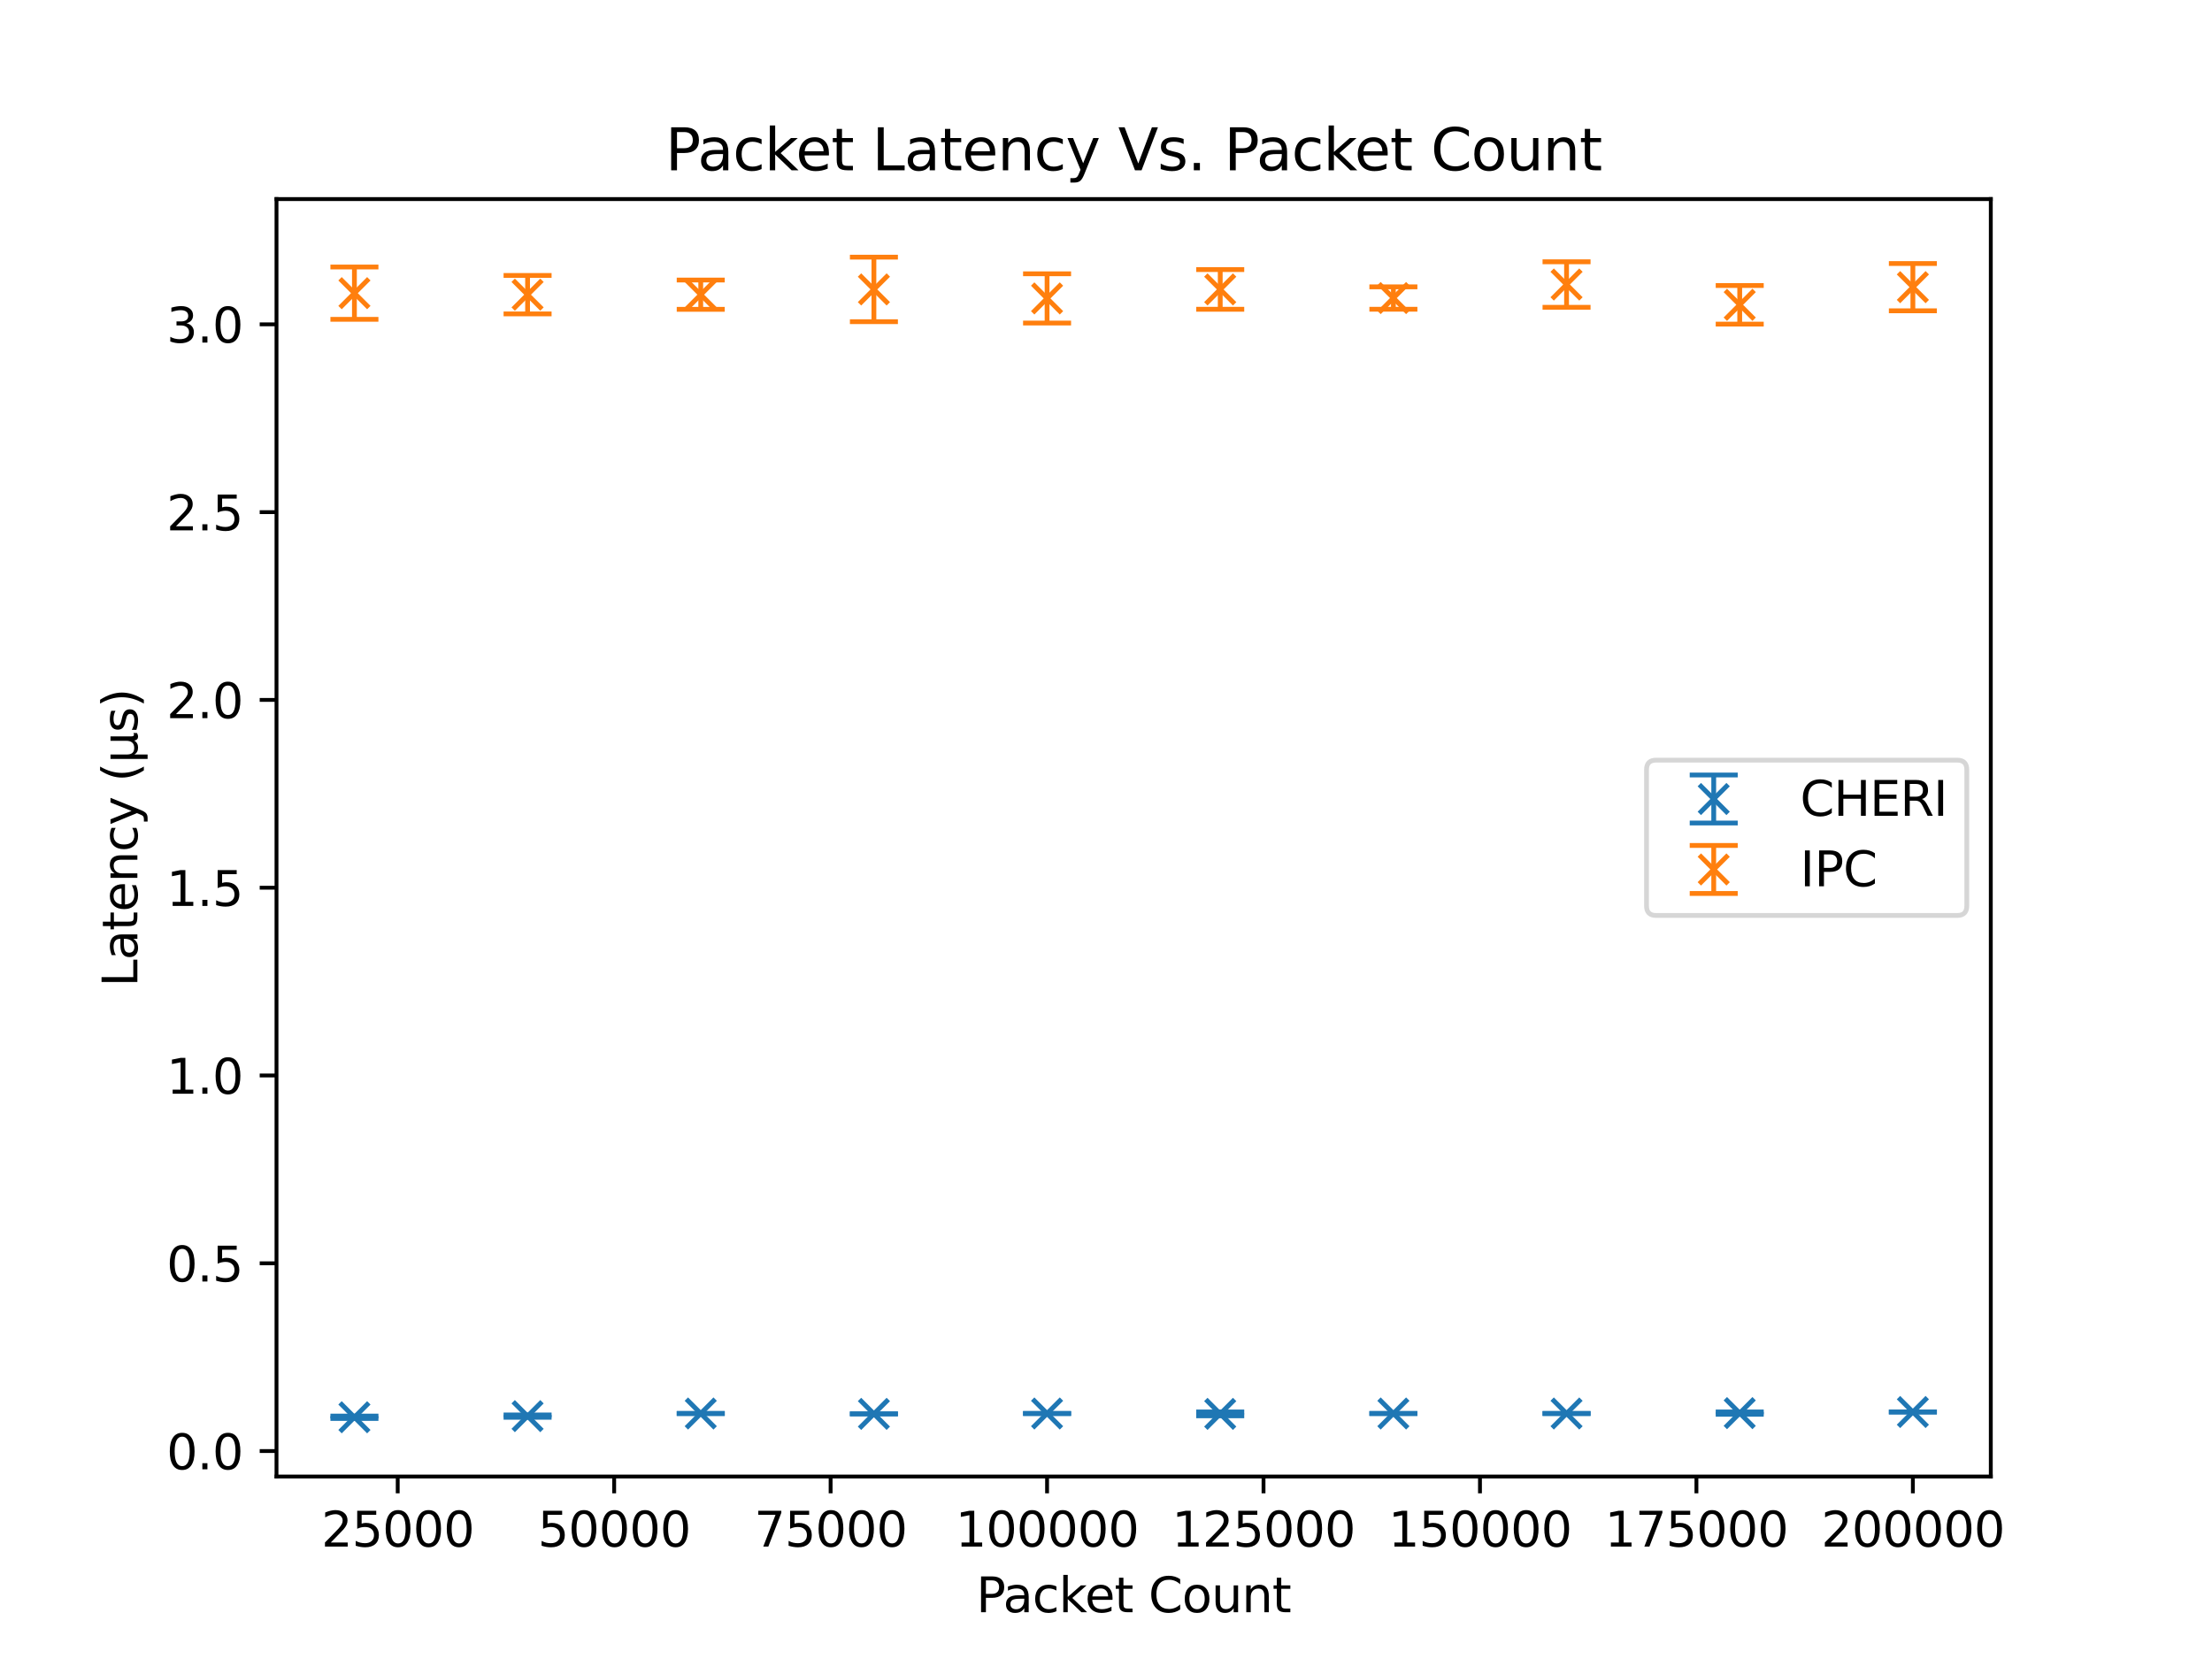 <?xml version="1.0" encoding="utf-8" standalone="no"?>
<!DOCTYPE svg PUBLIC "-//W3C//DTD SVG 1.1//EN"
  "http://www.w3.org/Graphics/SVG/1.1/DTD/svg11.dtd">
<svg height="345.6pt" version="1.1" viewBox="0 0 460.8 345.6" width="460.8pt" xmlns="http://www.w3.org/2000/svg" xmlns:xlink="http://www.w3.org/1999/xlink">
 <defs>
  <style type="text/css">*{stroke-linecap:butt;stroke-linejoin:round;}</style>
 </defs>
 <g id="figure_1">
  <g id="patch_1">
   <path d="M 0 345.6 
L 460.8 345.6 
L 460.8 0 
L 0 0 
z
" style="fill:#ffffff;"/>
  </g>
  <g id="axes_1">
   <g id="patch_2">
    <path d="M 57.6 307.584 
L 414.72 307.584 
L 414.72 41.472 
L 57.6 41.472 
z
" style="fill:#ffffff;"/>
   </g>
   <g id="matplotlib.axis_1">
    <g id="xtick_1">
     <g id="line2d_1">
      <defs>
       <path d="M 0 0 
L 0 3.5 
" id="m32ffa8c1ee" style="stroke:#000000;stroke-width:0.8;"/>
      </defs>
      <g>
       <use style="stroke:#000000;stroke-width:0.8;" x="82.851" xlink:href="#m32ffa8c1ee" y="307.584"/>
      </g>
     </g>
     <g id="text_1">
      <!-- 25000 -->
      <g transform="translate(66.945 322.182)scale(0.1 -0.1)">
       <defs>
        <path d="M 1228 531 
L 3431 531 
L 3431 0 
L 469 0 
L 469 531 
Q 828 903 1448 1529 
Q 2069 2156 2228 2338 
Q 2531 2678 2651 2914 
Q 2772 3150 2772 3378 
Q 2772 3750 2511 3984 
Q 2250 4219 1831 4219 
Q 1534 4219 1204 4116 
Q 875 4013 500 3803 
L 500 4441 
Q 881 4594 1212 4672 
Q 1544 4750 1819 4750 
Q 2544 4750 2975 4387 
Q 3406 4025 3406 3419 
Q 3406 3131 3298 2873 
Q 3191 2616 2906 2266 
Q 2828 2175 2409 1742 
Q 1991 1309 1228 531 
z
" id="DejaVuSans-32" transform="scale(0.016)"/>
        <path d="M 691 4666 
L 3169 4666 
L 3169 4134 
L 1269 4134 
L 1269 2991 
Q 1406 3038 1543 3061 
Q 1681 3084 1819 3084 
Q 2600 3084 3056 2656 
Q 3513 2228 3513 1497 
Q 3513 744 3044 326 
Q 2575 -91 1722 -91 
Q 1428 -91 1123 -41 
Q 819 9 494 109 
L 494 744 
Q 775 591 1075 516 
Q 1375 441 1709 441 
Q 2250 441 2565 725 
Q 2881 1009 2881 1497 
Q 2881 1984 2565 2268 
Q 2250 2553 1709 2553 
Q 1456 2553 1204 2497 
Q 953 2441 691 2322 
L 691 4666 
z
" id="DejaVuSans-35" transform="scale(0.016)"/>
        <path d="M 2034 4250 
Q 1547 4250 1301 3770 
Q 1056 3291 1056 2328 
Q 1056 1369 1301 889 
Q 1547 409 2034 409 
Q 2525 409 2770 889 
Q 3016 1369 3016 2328 
Q 3016 3291 2770 3770 
Q 2525 4250 2034 4250 
z
M 2034 4750 
Q 2819 4750 3233 4129 
Q 3647 3509 3647 2328 
Q 3647 1150 3233 529 
Q 2819 -91 2034 -91 
Q 1250 -91 836 529 
Q 422 1150 422 2328 
Q 422 3509 836 4129 
Q 1250 4750 2034 4750 
z
" id="DejaVuSans-30" transform="scale(0.016)"/>
       </defs>
       <use xlink:href="#DejaVuSans-32"/>
       <use x="63.623" xlink:href="#DejaVuSans-35"/>
       <use x="127.246" xlink:href="#DejaVuSans-30"/>
       <use x="190.869" xlink:href="#DejaVuSans-30"/>
       <use x="254.492" xlink:href="#DejaVuSans-30"/>
      </g>
     </g>
    </g>
    <g id="xtick_2">
     <g id="line2d_2">
      <g>
       <use style="stroke:#000000;stroke-width:0.8;" x="127.942" xlink:href="#m32ffa8c1ee" y="307.584"/>
      </g>
     </g>
     <g id="text_2">
      <!-- 50000 -->
      <g transform="translate(112.036 322.182)scale(0.1 -0.1)">
       <use xlink:href="#DejaVuSans-35"/>
       <use x="63.623" xlink:href="#DejaVuSans-30"/>
       <use x="127.246" xlink:href="#DejaVuSans-30"/>
       <use x="190.869" xlink:href="#DejaVuSans-30"/>
       <use x="254.492" xlink:href="#DejaVuSans-30"/>
      </g>
     </g>
    </g>
    <g id="xtick_3">
     <g id="line2d_3">
      <g>
       <use style="stroke:#000000;stroke-width:0.8;" x="173.033" xlink:href="#m32ffa8c1ee" y="307.584"/>
      </g>
     </g>
     <g id="text_3">
      <!-- 75000 -->
      <g transform="translate(157.126 322.182)scale(0.1 -0.1)">
       <defs>
        <path d="M 525 4666 
L 3525 4666 
L 3525 4397 
L 1831 0 
L 1172 0 
L 2766 4134 
L 525 4134 
L 525 4666 
z
" id="DejaVuSans-37" transform="scale(0.016)"/>
       </defs>
       <use xlink:href="#DejaVuSans-37"/>
       <use x="63.623" xlink:href="#DejaVuSans-35"/>
       <use x="127.246" xlink:href="#DejaVuSans-30"/>
       <use x="190.869" xlink:href="#DejaVuSans-30"/>
       <use x="254.492" xlink:href="#DejaVuSans-30"/>
      </g>
     </g>
    </g>
    <g id="xtick_4">
     <g id="line2d_4">
      <g>
       <use style="stroke:#000000;stroke-width:0.8;" x="218.124" xlink:href="#m32ffa8c1ee" y="307.584"/>
      </g>
     </g>
     <g id="text_4">
      <!-- 100000 -->
      <g transform="translate(199.036 322.182)scale(0.1 -0.1)">
       <defs>
        <path d="M 794 531 
L 1825 531 
L 1825 4091 
L 703 3866 
L 703 4441 
L 1819 4666 
L 2450 4666 
L 2450 531 
L 3481 531 
L 3481 0 
L 794 0 
L 794 531 
z
" id="DejaVuSans-31" transform="scale(0.016)"/>
       </defs>
       <use xlink:href="#DejaVuSans-31"/>
       <use x="63.623" xlink:href="#DejaVuSans-30"/>
       <use x="127.246" xlink:href="#DejaVuSans-30"/>
       <use x="190.869" xlink:href="#DejaVuSans-30"/>
       <use x="254.492" xlink:href="#DejaVuSans-30"/>
       <use x="318.115" xlink:href="#DejaVuSans-30"/>
      </g>
     </g>
    </g>
    <g id="xtick_5">
     <g id="line2d_5">
      <g>
       <use style="stroke:#000000;stroke-width:0.8;" x="263.215" xlink:href="#m32ffa8c1ee" y="307.584"/>
      </g>
     </g>
     <g id="text_5">
      <!-- 125000 -->
      <g transform="translate(244.127 322.182)scale(0.1 -0.1)">
       <use xlink:href="#DejaVuSans-31"/>
       <use x="63.623" xlink:href="#DejaVuSans-32"/>
       <use x="127.246" xlink:href="#DejaVuSans-35"/>
       <use x="190.869" xlink:href="#DejaVuSans-30"/>
       <use x="254.492" xlink:href="#DejaVuSans-30"/>
       <use x="318.115" xlink:href="#DejaVuSans-30"/>
      </g>
     </g>
    </g>
    <g id="xtick_6">
     <g id="line2d_6">
      <g>
       <use style="stroke:#000000;stroke-width:0.8;" x="308.305" xlink:href="#m32ffa8c1ee" y="307.584"/>
      </g>
     </g>
     <g id="text_6">
      <!-- 150000 -->
      <g transform="translate(289.218 322.182)scale(0.1 -0.1)">
       <use xlink:href="#DejaVuSans-31"/>
       <use x="63.623" xlink:href="#DejaVuSans-35"/>
       <use x="127.246" xlink:href="#DejaVuSans-30"/>
       <use x="190.869" xlink:href="#DejaVuSans-30"/>
       <use x="254.492" xlink:href="#DejaVuSans-30"/>
       <use x="318.115" xlink:href="#DejaVuSans-30"/>
      </g>
     </g>
    </g>
    <g id="xtick_7">
     <g id="line2d_7">
      <g>
       <use style="stroke:#000000;stroke-width:0.8;" x="353.396" xlink:href="#m32ffa8c1ee" y="307.584"/>
      </g>
     </g>
     <g id="text_7">
      <!-- 175000 -->
      <g transform="translate(334.309 322.182)scale(0.1 -0.1)">
       <use xlink:href="#DejaVuSans-31"/>
       <use x="63.623" xlink:href="#DejaVuSans-37"/>
       <use x="127.246" xlink:href="#DejaVuSans-35"/>
       <use x="190.869" xlink:href="#DejaVuSans-30"/>
       <use x="254.492" xlink:href="#DejaVuSans-30"/>
       <use x="318.115" xlink:href="#DejaVuSans-30"/>
      </g>
     </g>
    </g>
    <g id="xtick_8">
     <g id="line2d_8">
      <g>
       <use style="stroke:#000000;stroke-width:0.8;" x="398.487" xlink:href="#m32ffa8c1ee" y="307.584"/>
      </g>
     </g>
     <g id="text_8">
      <!-- 200000 -->
      <g transform="translate(379.4 322.182)scale(0.1 -0.1)">
       <use xlink:href="#DejaVuSans-32"/>
       <use x="63.623" xlink:href="#DejaVuSans-30"/>
       <use x="127.246" xlink:href="#DejaVuSans-30"/>
       <use x="190.869" xlink:href="#DejaVuSans-30"/>
       <use x="254.492" xlink:href="#DejaVuSans-30"/>
       <use x="318.115" xlink:href="#DejaVuSans-30"/>
      </g>
     </g>
    </g>
    <g id="text_9">
     <!-- Packet Count -->
     <g transform="translate(203.369 335.861)scale(0.1 -0.1)">
      <defs>
       <path d="M 1259 4147 
L 1259 2394 
L 2053 2394 
Q 2494 2394 2734 2622 
Q 2975 2850 2975 3272 
Q 2975 3691 2734 3919 
Q 2494 4147 2053 4147 
L 1259 4147 
z
M 628 4666 
L 2053 4666 
Q 2838 4666 3239 4311 
Q 3641 3956 3641 3272 
Q 3641 2581 3239 2228 
Q 2838 1875 2053 1875 
L 1259 1875 
L 1259 0 
L 628 0 
L 628 4666 
z
" id="DejaVuSans-50" transform="scale(0.016)"/>
       <path d="M 2194 1759 
Q 1497 1759 1228 1600 
Q 959 1441 959 1056 
Q 959 750 1161 570 
Q 1363 391 1709 391 
Q 2188 391 2477 730 
Q 2766 1069 2766 1631 
L 2766 1759 
L 2194 1759 
z
M 3341 1997 
L 3341 0 
L 2766 0 
L 2766 531 
Q 2569 213 2275 61 
Q 1981 -91 1556 -91 
Q 1019 -91 701 211 
Q 384 513 384 1019 
Q 384 1609 779 1909 
Q 1175 2209 1959 2209 
L 2766 2209 
L 2766 2266 
Q 2766 2663 2505 2880 
Q 2244 3097 1772 3097 
Q 1472 3097 1187 3025 
Q 903 2953 641 2809 
L 641 3341 
Q 956 3463 1253 3523 
Q 1550 3584 1831 3584 
Q 2591 3584 2966 3190 
Q 3341 2797 3341 1997 
z
" id="DejaVuSans-61" transform="scale(0.016)"/>
       <path d="M 3122 3366 
L 3122 2828 
Q 2878 2963 2633 3030 
Q 2388 3097 2138 3097 
Q 1578 3097 1268 2742 
Q 959 2388 959 1747 
Q 959 1106 1268 751 
Q 1578 397 2138 397 
Q 2388 397 2633 464 
Q 2878 531 3122 666 
L 3122 134 
Q 2881 22 2623 -34 
Q 2366 -91 2075 -91 
Q 1284 -91 818 406 
Q 353 903 353 1747 
Q 353 2603 823 3093 
Q 1294 3584 2113 3584 
Q 2378 3584 2631 3529 
Q 2884 3475 3122 3366 
z
" id="DejaVuSans-63" transform="scale(0.016)"/>
       <path d="M 581 4863 
L 1159 4863 
L 1159 1991 
L 2875 3500 
L 3609 3500 
L 1753 1863 
L 3688 0 
L 2938 0 
L 1159 1709 
L 1159 0 
L 581 0 
L 581 4863 
z
" id="DejaVuSans-6b" transform="scale(0.016)"/>
       <path d="M 3597 1894 
L 3597 1613 
L 953 1613 
Q 991 1019 1311 708 
Q 1631 397 2203 397 
Q 2534 397 2845 478 
Q 3156 559 3463 722 
L 3463 178 
Q 3153 47 2828 -22 
Q 2503 -91 2169 -91 
Q 1331 -91 842 396 
Q 353 884 353 1716 
Q 353 2575 817 3079 
Q 1281 3584 2069 3584 
Q 2775 3584 3186 3129 
Q 3597 2675 3597 1894 
z
M 3022 2063 
Q 3016 2534 2758 2815 
Q 2500 3097 2075 3097 
Q 1594 3097 1305 2825 
Q 1016 2553 972 2059 
L 3022 2063 
z
" id="DejaVuSans-65" transform="scale(0.016)"/>
       <path d="M 1172 4494 
L 1172 3500 
L 2356 3500 
L 2356 3053 
L 1172 3053 
L 1172 1153 
Q 1172 725 1289 603 
Q 1406 481 1766 481 
L 2356 481 
L 2356 0 
L 1766 0 
Q 1100 0 847 248 
Q 594 497 594 1153 
L 594 3053 
L 172 3053 
L 172 3500 
L 594 3500 
L 594 4494 
L 1172 4494 
z
" id="DejaVuSans-74" transform="scale(0.016)"/>
       <path id="DejaVuSans-20" transform="scale(0.016)"/>
       <path d="M 4122 4306 
L 4122 3641 
Q 3803 3938 3442 4084 
Q 3081 4231 2675 4231 
Q 1875 4231 1450 3742 
Q 1025 3253 1025 2328 
Q 1025 1406 1450 917 
Q 1875 428 2675 428 
Q 3081 428 3442 575 
Q 3803 722 4122 1019 
L 4122 359 
Q 3791 134 3420 21 
Q 3050 -91 2638 -91 
Q 1578 -91 968 557 
Q 359 1206 359 2328 
Q 359 3453 968 4101 
Q 1578 4750 2638 4750 
Q 3056 4750 3426 4639 
Q 3797 4528 4122 4306 
z
" id="DejaVuSans-43" transform="scale(0.016)"/>
       <path d="M 1959 3097 
Q 1497 3097 1228 2736 
Q 959 2375 959 1747 
Q 959 1119 1226 758 
Q 1494 397 1959 397 
Q 2419 397 2687 759 
Q 2956 1122 2956 1747 
Q 2956 2369 2687 2733 
Q 2419 3097 1959 3097 
z
M 1959 3584 
Q 2709 3584 3137 3096 
Q 3566 2609 3566 1747 
Q 3566 888 3137 398 
Q 2709 -91 1959 -91 
Q 1206 -91 779 398 
Q 353 888 353 1747 
Q 353 2609 779 3096 
Q 1206 3584 1959 3584 
z
" id="DejaVuSans-6f" transform="scale(0.016)"/>
       <path d="M 544 1381 
L 544 3500 
L 1119 3500 
L 1119 1403 
Q 1119 906 1312 657 
Q 1506 409 1894 409 
Q 2359 409 2629 706 
Q 2900 1003 2900 1516 
L 2900 3500 
L 3475 3500 
L 3475 0 
L 2900 0 
L 2900 538 
Q 2691 219 2414 64 
Q 2138 -91 1772 -91 
Q 1169 -91 856 284 
Q 544 659 544 1381 
z
M 1991 3584 
L 1991 3584 
z
" id="DejaVuSans-75" transform="scale(0.016)"/>
       <path d="M 3513 2113 
L 3513 0 
L 2938 0 
L 2938 2094 
Q 2938 2591 2744 2837 
Q 2550 3084 2163 3084 
Q 1697 3084 1428 2787 
Q 1159 2491 1159 1978 
L 1159 0 
L 581 0 
L 581 3500 
L 1159 3500 
L 1159 2956 
Q 1366 3272 1645 3428 
Q 1925 3584 2291 3584 
Q 2894 3584 3203 3211 
Q 3513 2838 3513 2113 
z
" id="DejaVuSans-6e" transform="scale(0.016)"/>
      </defs>
      <use xlink:href="#DejaVuSans-50"/>
      <use x="55.803" xlink:href="#DejaVuSans-61"/>
      <use x="117.082" xlink:href="#DejaVuSans-63"/>
      <use x="172.062" xlink:href="#DejaVuSans-6b"/>
      <use x="226.348" xlink:href="#DejaVuSans-65"/>
      <use x="287.871" xlink:href="#DejaVuSans-74"/>
      <use x="327.08" xlink:href="#DejaVuSans-20"/>
      <use x="358.867" xlink:href="#DejaVuSans-43"/>
      <use x="428.691" xlink:href="#DejaVuSans-6f"/>
      <use x="489.873" xlink:href="#DejaVuSans-75"/>
      <use x="553.252" xlink:href="#DejaVuSans-6e"/>
      <use x="616.631" xlink:href="#DejaVuSans-74"/>
     </g>
    </g>
   </g>
   <g id="matplotlib.axis_2">
    <g id="ytick_1">
     <g id="line2d_9">
      <defs>
       <path d="M 0 0 
L -3.5 0 
" id="m08d7ba6ded" style="stroke:#000000;stroke-width:0.8;"/>
      </defs>
      <g>
       <use style="stroke:#000000;stroke-width:0.8;" x="57.6" xlink:href="#m08d7ba6ded" y="302.282"/>
      </g>
     </g>
     <g id="text_10">
      <!-- 0.0 -->
      <g transform="translate(34.697 306.081)scale(0.1 -0.1)">
       <defs>
        <path d="M 684 794 
L 1344 794 
L 1344 0 
L 684 0 
L 684 794 
z
" id="DejaVuSans-2e" transform="scale(0.016)"/>
       </defs>
       <use xlink:href="#DejaVuSans-30"/>
       <use x="63.623" xlink:href="#DejaVuSans-2e"/>
       <use x="95.41" xlink:href="#DejaVuSans-30"/>
      </g>
     </g>
    </g>
    <g id="ytick_2">
     <g id="line2d_10">
      <g>
       <use style="stroke:#000000;stroke-width:0.8;" x="57.6" xlink:href="#m08d7ba6ded" y="263.163"/>
      </g>
     </g>
     <g id="text_11">
      <!-- 0.5 -->
      <g transform="translate(34.697 266.962)scale(0.1 -0.1)">
       <use xlink:href="#DejaVuSans-30"/>
       <use x="63.623" xlink:href="#DejaVuSans-2e"/>
       <use x="95.41" xlink:href="#DejaVuSans-35"/>
      </g>
     </g>
    </g>
    <g id="ytick_3">
     <g id="line2d_11">
      <g>
       <use style="stroke:#000000;stroke-width:0.8;" x="57.6" xlink:href="#m08d7ba6ded" y="224.044"/>
      </g>
     </g>
     <g id="text_12">
      <!-- 1.0 -->
      <g transform="translate(34.697 227.843)scale(0.1 -0.1)">
       <use xlink:href="#DejaVuSans-31"/>
       <use x="63.623" xlink:href="#DejaVuSans-2e"/>
       <use x="95.41" xlink:href="#DejaVuSans-30"/>
      </g>
     </g>
    </g>
    <g id="ytick_4">
     <g id="line2d_12">
      <g>
       <use style="stroke:#000000;stroke-width:0.8;" x="57.6" xlink:href="#m08d7ba6ded" y="184.924"/>
      </g>
     </g>
     <g id="text_13">
      <!-- 1.5 -->
      <g transform="translate(34.697 188.723)scale(0.1 -0.1)">
       <use xlink:href="#DejaVuSans-31"/>
       <use x="63.623" xlink:href="#DejaVuSans-2e"/>
       <use x="95.41" xlink:href="#DejaVuSans-35"/>
      </g>
     </g>
    </g>
    <g id="ytick_5">
     <g id="line2d_13">
      <g>
       <use style="stroke:#000000;stroke-width:0.8;" x="57.6" xlink:href="#m08d7ba6ded" y="145.805"/>
      </g>
     </g>
     <g id="text_14">
      <!-- 2.0 -->
      <g transform="translate(34.697 149.604)scale(0.1 -0.1)">
       <use xlink:href="#DejaVuSans-32"/>
       <use x="63.623" xlink:href="#DejaVuSans-2e"/>
       <use x="95.41" xlink:href="#DejaVuSans-30"/>
      </g>
     </g>
    </g>
    <g id="ytick_6">
     <g id="line2d_14">
      <g>
       <use style="stroke:#000000;stroke-width:0.8;" x="57.6" xlink:href="#m08d7ba6ded" y="106.686"/>
      </g>
     </g>
     <g id="text_15">
      <!-- 2.5 -->
      <g transform="translate(34.697 110.485)scale(0.1 -0.1)">
       <use xlink:href="#DejaVuSans-32"/>
       <use x="63.623" xlink:href="#DejaVuSans-2e"/>
       <use x="95.41" xlink:href="#DejaVuSans-35"/>
      </g>
     </g>
    </g>
    <g id="ytick_7">
     <g id="line2d_15">
      <g>
       <use style="stroke:#000000;stroke-width:0.8;" x="57.6" xlink:href="#m08d7ba6ded" y="67.566"/>
      </g>
     </g>
     <g id="text_16">
      <!-- 3.0 -->
      <g transform="translate(34.697 71.366)scale(0.1 -0.1)">
       <defs>
        <path d="M 2597 2516 
Q 3050 2419 3304 2112 
Q 3559 1806 3559 1356 
Q 3559 666 3084 287 
Q 2609 -91 1734 -91 
Q 1441 -91 1130 -33 
Q 819 25 488 141 
L 488 750 
Q 750 597 1062 519 
Q 1375 441 1716 441 
Q 2309 441 2620 675 
Q 2931 909 2931 1356 
Q 2931 1769 2642 2001 
Q 2353 2234 1838 2234 
L 1294 2234 
L 1294 2753 
L 1863 2753 
Q 2328 2753 2575 2939 
Q 2822 3125 2822 3475 
Q 2822 3834 2567 4026 
Q 2313 4219 1838 4219 
Q 1578 4219 1281 4162 
Q 984 4106 628 3988 
L 628 4550 
Q 988 4650 1302 4700 
Q 1616 4750 1894 4750 
Q 2613 4750 3031 4423 
Q 3450 4097 3450 3541 
Q 3450 3153 3228 2886 
Q 3006 2619 2597 2516 
z
" id="DejaVuSans-33" transform="scale(0.016)"/>
       </defs>
       <use xlink:href="#DejaVuSans-33"/>
       <use x="63.623" xlink:href="#DejaVuSans-2e"/>
       <use x="95.41" xlink:href="#DejaVuSans-30"/>
      </g>
     </g>
    </g>
    <g id="text_17">
     <!-- Latency (μs) -->
     <g transform="translate(28.617 205.569)rotate(-90)scale(0.1 -0.1)">
      <defs>
       <path d="M 628 4666 
L 1259 4666 
L 1259 531 
L 3531 531 
L 3531 0 
L 628 0 
L 628 4666 
z
" id="DejaVuSans-4c" transform="scale(0.016)"/>
       <path d="M 2059 -325 
Q 1816 -950 1584 -1140 
Q 1353 -1331 966 -1331 
L 506 -1331 
L 506 -850 
L 844 -850 
Q 1081 -850 1212 -737 
Q 1344 -625 1503 -206 
L 1606 56 
L 191 3500 
L 800 3500 
L 1894 763 
L 2988 3500 
L 3597 3500 
L 2059 -325 
z
" id="DejaVuSans-79" transform="scale(0.016)"/>
       <path d="M 1984 4856 
Q 1566 4138 1362 3434 
Q 1159 2731 1159 2009 
Q 1159 1288 1364 580 
Q 1569 -128 1984 -844 
L 1484 -844 
Q 1016 -109 783 600 
Q 550 1309 550 2009 
Q 550 2706 781 3412 
Q 1013 4119 1484 4856 
L 1984 4856 
z
" id="DejaVuSans-28" transform="scale(0.016)"/>
       <path d="M 544 -1331 
L 544 3500 
L 1119 3500 
L 1119 1325 
Q 1119 872 1334 640 
Q 1550 409 1972 409 
Q 2434 409 2667 671 
Q 2900 934 2900 1459 
L 2900 3500 
L 3475 3500 
L 3475 806 
Q 3475 619 3529 530 
Q 3584 441 3700 441 
Q 3728 441 3778 458 
Q 3828 475 3916 513 
L 3916 50 
Q 3788 -22 3673 -56 
Q 3559 -91 3450 -91 
Q 3234 -91 3106 31 
Q 2978 153 2931 403 
Q 2775 156 2548 32 
Q 2322 -91 2016 -91 
Q 1697 -91 1473 31 
Q 1250 153 1119 397 
L 1119 -1331 
L 544 -1331 
z
" id="DejaVuSans-3bc" transform="scale(0.016)"/>
       <path d="M 2834 3397 
L 2834 2853 
Q 2591 2978 2328 3040 
Q 2066 3103 1784 3103 
Q 1356 3103 1142 2972 
Q 928 2841 928 2578 
Q 928 2378 1081 2264 
Q 1234 2150 1697 2047 
L 1894 2003 
Q 2506 1872 2764 1633 
Q 3022 1394 3022 966 
Q 3022 478 2636 193 
Q 2250 -91 1575 -91 
Q 1294 -91 989 -36 
Q 684 19 347 128 
L 347 722 
Q 666 556 975 473 
Q 1284 391 1588 391 
Q 1994 391 2212 530 
Q 2431 669 2431 922 
Q 2431 1156 2273 1281 
Q 2116 1406 1581 1522 
L 1381 1569 
Q 847 1681 609 1914 
Q 372 2147 372 2553 
Q 372 3047 722 3315 
Q 1072 3584 1716 3584 
Q 2034 3584 2315 3537 
Q 2597 3491 2834 3397 
z
" id="DejaVuSans-73" transform="scale(0.016)"/>
       <path d="M 513 4856 
L 1013 4856 
Q 1481 4119 1714 3412 
Q 1947 2706 1947 2009 
Q 1947 1309 1714 600 
Q 1481 -109 1013 -844 
L 513 -844 
Q 928 -128 1133 580 
Q 1338 1288 1338 2009 
Q 1338 2731 1133 3434 
Q 928 4138 513 4856 
z
" id="DejaVuSans-29" transform="scale(0.016)"/>
      </defs>
      <use xlink:href="#DejaVuSans-4c"/>
      <use x="55.713" xlink:href="#DejaVuSans-61"/>
      <use x="116.992" xlink:href="#DejaVuSans-74"/>
      <use x="156.201" xlink:href="#DejaVuSans-65"/>
      <use x="217.725" xlink:href="#DejaVuSans-6e"/>
      <use x="281.104" xlink:href="#DejaVuSans-63"/>
      <use x="336.084" xlink:href="#DejaVuSans-79"/>
      <use x="395.264" xlink:href="#DejaVuSans-20"/>
      <use x="427.051" xlink:href="#DejaVuSans-28"/>
      <use x="466.064" xlink:href="#DejaVuSans-3bc"/>
      <use x="529.688" xlink:href="#DejaVuSans-73"/>
      <use x="581.787" xlink:href="#DejaVuSans-29"/>
     </g>
    </g>
   </g>
   <g id="LineCollection_1">
    <path clip-path="url(#p949bebc100)" d="M 73.833 295.488 
L 73.833 294.993 
" style="fill:none;stroke:#1f77b4;"/>
    <path clip-path="url(#p949bebc100)" d="M 109.905 295.253 
L 109.905 294.758 
" style="fill:none;stroke:#1f77b4;"/>
    <path clip-path="url(#p949bebc100)" d="M 145.978 294.458 
L 145.978 294.458 
" style="fill:none;stroke:#1f77b4;"/>
    <path clip-path="url(#p949bebc100)" d="M 182.051 294.536 
L 182.051 294.536 
" style="fill:none;stroke:#1f77b4;"/>
    <path clip-path="url(#p949bebc100)" d="M 218.124 294.458 
L 218.124 294.458 
" style="fill:none;stroke:#1f77b4;"/>
    <path clip-path="url(#p949bebc100)" d="M 254.196 294.94 
L 254.196 294.132 
" style="fill:none;stroke:#1f77b4;"/>
    <path clip-path="url(#p949bebc100)" d="M 290.269 294.458 
L 290.269 294.458 
" style="fill:none;stroke:#1f77b4;"/>
    <path clip-path="url(#p949bebc100)" d="M 326.342 294.458 
L 326.342 294.458 
" style="fill:none;stroke:#1f77b4;"/>
    <path clip-path="url(#p949bebc100)" d="M 362.415 294.627 
L 362.415 294.133 
" style="fill:none;stroke:#1f77b4;"/>
    <path clip-path="url(#p949bebc100)" d="M 398.487 294.145 
L 398.487 294.145 
" style="fill:none;stroke:#1f77b4;"/>
   </g>
   <g id="LineCollection_2">
    <path clip-path="url(#p949bebc100)" d="M 73.833 66.521 
L 73.833 55.625 
" style="fill:none;stroke:#ff7f0e;"/>
    <path clip-path="url(#p949bebc100)" d="M 109.905 65.393 
L 109.905 57.378 
" style="fill:none;stroke:#ff7f0e;"/>
    <path clip-path="url(#p949bebc100)" d="M 145.978 64.437 
L 145.978 58.334 
" style="fill:none;stroke:#ff7f0e;"/>
    <path clip-path="url(#p949bebc100)" d="M 182.051 67.012 
L 182.051 53.568 
" style="fill:none;stroke:#ff7f0e;"/>
    <path clip-path="url(#p949bebc100)" d="M 218.124 67.298 
L 218.124 57.038 
" style="fill:none;stroke:#ff7f0e;"/>
    <path clip-path="url(#p949bebc100)" d="M 254.196 64.427 
L 254.196 56.154 
" style="fill:none;stroke:#ff7f0e;"/>
    <path clip-path="url(#p949bebc100)" d="M 290.269 64.422 
L 290.269 59.757 
" style="fill:none;stroke:#ff7f0e;"/>
    <path clip-path="url(#p949bebc100)" d="M 326.342 64.014 
L 326.342 54.533 
" style="fill:none;stroke:#ff7f0e;"/>
    <path clip-path="url(#p949bebc100)" d="M 362.415 67.518 
L 362.415 59.478 
" style="fill:none;stroke:#ff7f0e;"/>
    <path clip-path="url(#p949bebc100)" d="M 398.487 64.745 
L 398.487 54.897 
" style="fill:none;stroke:#ff7f0e;"/>
   </g>
   <g id="line2d_16">
    <defs>
     <path d="M 5 0 
L -5 -0 
" id="m956f67fd02" style="stroke:#1f77b4;"/>
    </defs>
    <g clip-path="url(#p949bebc100)">
     <use style="fill:#1f77b4;stroke:#1f77b4;" x="73.833" xlink:href="#m956f67fd02" y="295.488"/>
     <use style="fill:#1f77b4;stroke:#1f77b4;" x="109.905" xlink:href="#m956f67fd02" y="295.253"/>
     <use style="fill:#1f77b4;stroke:#1f77b4;" x="145.978" xlink:href="#m956f67fd02" y="294.458"/>
     <use style="fill:#1f77b4;stroke:#1f77b4;" x="182.051" xlink:href="#m956f67fd02" y="294.536"/>
     <use style="fill:#1f77b4;stroke:#1f77b4;" x="218.124" xlink:href="#m956f67fd02" y="294.458"/>
     <use style="fill:#1f77b4;stroke:#1f77b4;" x="254.196" xlink:href="#m956f67fd02" y="294.94"/>
     <use style="fill:#1f77b4;stroke:#1f77b4;" x="290.269" xlink:href="#m956f67fd02" y="294.458"/>
     <use style="fill:#1f77b4;stroke:#1f77b4;" x="326.342" xlink:href="#m956f67fd02" y="294.458"/>
     <use style="fill:#1f77b4;stroke:#1f77b4;" x="362.415" xlink:href="#m956f67fd02" y="294.627"/>
     <use style="fill:#1f77b4;stroke:#1f77b4;" x="398.487" xlink:href="#m956f67fd02" y="294.145"/>
    </g>
   </g>
   <g id="line2d_17">
    <g clip-path="url(#p949bebc100)">
     <use style="fill:#1f77b4;stroke:#1f77b4;" x="73.833" xlink:href="#m956f67fd02" y="294.993"/>
     <use style="fill:#1f77b4;stroke:#1f77b4;" x="109.905" xlink:href="#m956f67fd02" y="294.758"/>
     <use style="fill:#1f77b4;stroke:#1f77b4;" x="145.978" xlink:href="#m956f67fd02" y="294.458"/>
     <use style="fill:#1f77b4;stroke:#1f77b4;" x="182.051" xlink:href="#m956f67fd02" y="294.536"/>
     <use style="fill:#1f77b4;stroke:#1f77b4;" x="218.124" xlink:href="#m956f67fd02" y="294.458"/>
     <use style="fill:#1f77b4;stroke:#1f77b4;" x="254.196" xlink:href="#m956f67fd02" y="294.132"/>
     <use style="fill:#1f77b4;stroke:#1f77b4;" x="290.269" xlink:href="#m956f67fd02" y="294.458"/>
     <use style="fill:#1f77b4;stroke:#1f77b4;" x="326.342" xlink:href="#m956f67fd02" y="294.458"/>
     <use style="fill:#1f77b4;stroke:#1f77b4;" x="362.415" xlink:href="#m956f67fd02" y="294.133"/>
     <use style="fill:#1f77b4;stroke:#1f77b4;" x="398.487" xlink:href="#m956f67fd02" y="294.145"/>
    </g>
   </g>
   <g id="line2d_18">
    <defs>
     <path d="M 5 0 
L -5 -0 
" id="m44a2de1011" style="stroke:#ff7f0e;"/>
    </defs>
    <g clip-path="url(#p949bebc100)">
     <use style="fill:#ff7f0e;stroke:#ff7f0e;" x="73.833" xlink:href="#m44a2de1011" y="66.521"/>
     <use style="fill:#ff7f0e;stroke:#ff7f0e;" x="109.905" xlink:href="#m44a2de1011" y="65.393"/>
     <use style="fill:#ff7f0e;stroke:#ff7f0e;" x="145.978" xlink:href="#m44a2de1011" y="64.437"/>
     <use style="fill:#ff7f0e;stroke:#ff7f0e;" x="182.051" xlink:href="#m44a2de1011" y="67.012"/>
     <use style="fill:#ff7f0e;stroke:#ff7f0e;" x="218.124" xlink:href="#m44a2de1011" y="67.298"/>
     <use style="fill:#ff7f0e;stroke:#ff7f0e;" x="254.196" xlink:href="#m44a2de1011" y="64.427"/>
     <use style="fill:#ff7f0e;stroke:#ff7f0e;" x="290.269" xlink:href="#m44a2de1011" y="64.422"/>
     <use style="fill:#ff7f0e;stroke:#ff7f0e;" x="326.342" xlink:href="#m44a2de1011" y="64.014"/>
     <use style="fill:#ff7f0e;stroke:#ff7f0e;" x="362.415" xlink:href="#m44a2de1011" y="67.518"/>
     <use style="fill:#ff7f0e;stroke:#ff7f0e;" x="398.487" xlink:href="#m44a2de1011" y="64.745"/>
    </g>
   </g>
   <g id="line2d_19">
    <g clip-path="url(#p949bebc100)">
     <use style="fill:#ff7f0e;stroke:#ff7f0e;" x="73.833" xlink:href="#m44a2de1011" y="55.625"/>
     <use style="fill:#ff7f0e;stroke:#ff7f0e;" x="109.905" xlink:href="#m44a2de1011" y="57.378"/>
     <use style="fill:#ff7f0e;stroke:#ff7f0e;" x="145.978" xlink:href="#m44a2de1011" y="58.334"/>
     <use style="fill:#ff7f0e;stroke:#ff7f0e;" x="182.051" xlink:href="#m44a2de1011" y="53.568"/>
     <use style="fill:#ff7f0e;stroke:#ff7f0e;" x="218.124" xlink:href="#m44a2de1011" y="57.038"/>
     <use style="fill:#ff7f0e;stroke:#ff7f0e;" x="254.196" xlink:href="#m44a2de1011" y="56.154"/>
     <use style="fill:#ff7f0e;stroke:#ff7f0e;" x="290.269" xlink:href="#m44a2de1011" y="59.757"/>
     <use style="fill:#ff7f0e;stroke:#ff7f0e;" x="326.342" xlink:href="#m44a2de1011" y="54.533"/>
     <use style="fill:#ff7f0e;stroke:#ff7f0e;" x="362.415" xlink:href="#m44a2de1011" y="59.478"/>
     <use style="fill:#ff7f0e;stroke:#ff7f0e;" x="398.487" xlink:href="#m44a2de1011" y="54.897"/>
    </g>
   </g>
   <g id="line2d_20">
    <defs>
     <path d="M -3 3 
L 3 -3 
M -3 -3 
L 3 3 
" id="m67ad6840de" style="stroke:#1f77b4;"/>
    </defs>
    <g clip-path="url(#p949bebc100)">
     <use style="fill:#1f77b4;stroke:#1f77b4;" x="73.833" xlink:href="#m67ad6840de" y="295.241"/>
     <use style="fill:#1f77b4;stroke:#1f77b4;" x="109.905" xlink:href="#m67ad6840de" y="295.006"/>
     <use style="fill:#1f77b4;stroke:#1f77b4;" x="145.978" xlink:href="#m67ad6840de" y="294.458"/>
     <use style="fill:#1f77b4;stroke:#1f77b4;" x="182.051" xlink:href="#m67ad6840de" y="294.536"/>
     <use style="fill:#1f77b4;stroke:#1f77b4;" x="218.124" xlink:href="#m67ad6840de" y="294.458"/>
     <use style="fill:#1f77b4;stroke:#1f77b4;" x="254.196" xlink:href="#m67ad6840de" y="294.536"/>
     <use style="fill:#1f77b4;stroke:#1f77b4;" x="290.269" xlink:href="#m67ad6840de" y="294.458"/>
     <use style="fill:#1f77b4;stroke:#1f77b4;" x="326.342" xlink:href="#m67ad6840de" y="294.458"/>
     <use style="fill:#1f77b4;stroke:#1f77b4;" x="362.415" xlink:href="#m67ad6840de" y="294.38"/>
     <use style="fill:#1f77b4;stroke:#1f77b4;" x="398.487" xlink:href="#m67ad6840de" y="294.145"/>
    </g>
   </g>
   <g id="line2d_21">
    <defs>
     <path d="M -3 3 
L 3 -3 
M -3 -3 
L 3 3 
" id="mcf274a85d8" style="stroke:#ff7f0e;"/>
    </defs>
    <g clip-path="url(#p949bebc100)">
     <use style="fill:#ff7f0e;stroke:#ff7f0e;" x="73.833" xlink:href="#mcf274a85d8" y="61.073"/>
     <use style="fill:#ff7f0e;stroke:#ff7f0e;" x="109.905" xlink:href="#mcf274a85d8" y="61.386"/>
     <use style="fill:#ff7f0e;stroke:#ff7f0e;" x="145.978" xlink:href="#mcf274a85d8" y="61.386"/>
     <use style="fill:#ff7f0e;stroke:#ff7f0e;" x="182.051" xlink:href="#mcf274a85d8" y="60.29"/>
     <use style="fill:#ff7f0e;stroke:#ff7f0e;" x="218.124" xlink:href="#mcf274a85d8" y="62.168"/>
     <use style="fill:#ff7f0e;stroke:#ff7f0e;" x="254.196" xlink:href="#mcf274a85d8" y="60.29"/>
     <use style="fill:#ff7f0e;stroke:#ff7f0e;" x="290.269" xlink:href="#mcf274a85d8" y="62.09"/>
     <use style="fill:#ff7f0e;stroke:#ff7f0e;" x="326.342" xlink:href="#mcf274a85d8" y="59.273"/>
     <use style="fill:#ff7f0e;stroke:#ff7f0e;" x="362.415" xlink:href="#mcf274a85d8" y="63.498"/>
     <use style="fill:#ff7f0e;stroke:#ff7f0e;" x="398.487" xlink:href="#mcf274a85d8" y="59.821"/>
    </g>
   </g>
   <g id="patch_3">
    <path d="M 57.6 307.584 
L 57.6 41.472 
" style="fill:none;stroke:#000000;stroke-linecap:square;stroke-linejoin:miter;stroke-width:0.8;"/>
   </g>
   <g id="patch_4">
    <path d="M 414.72 307.584 
L 414.72 41.472 
" style="fill:none;stroke:#000000;stroke-linecap:square;stroke-linejoin:miter;stroke-width:0.8;"/>
   </g>
   <g id="patch_5">
    <path d="M 57.6 307.584 
L 414.72 307.584 
" style="fill:none;stroke:#000000;stroke-linecap:square;stroke-linejoin:miter;stroke-width:0.8;"/>
   </g>
   <g id="patch_6">
    <path d="M 57.6 41.472 
L 414.72 41.472 
" style="fill:none;stroke:#000000;stroke-linecap:square;stroke-linejoin:miter;stroke-width:0.8;"/>
   </g>
   <g id="text_18">
    <!-- Packet Latency Vs. Packet Count -->
    <g transform="translate(138.611 35.472)scale(0.12 -0.12)">
     <defs>
      <path d="M 1831 0 
L 50 4666 
L 709 4666 
L 2188 738 
L 3669 4666 
L 4325 4666 
L 2547 0 
L 1831 0 
z
" id="DejaVuSans-56" transform="scale(0.016)"/>
     </defs>
     <use xlink:href="#DejaVuSans-50"/>
     <use x="55.803" xlink:href="#DejaVuSans-61"/>
     <use x="117.082" xlink:href="#DejaVuSans-63"/>
     <use x="172.062" xlink:href="#DejaVuSans-6b"/>
     <use x="226.348" xlink:href="#DejaVuSans-65"/>
     <use x="287.871" xlink:href="#DejaVuSans-74"/>
     <use x="327.08" xlink:href="#DejaVuSans-20"/>
     <use x="358.867" xlink:href="#DejaVuSans-4c"/>
     <use x="414.58" xlink:href="#DejaVuSans-61"/>
     <use x="475.859" xlink:href="#DejaVuSans-74"/>
     <use x="515.068" xlink:href="#DejaVuSans-65"/>
     <use x="576.592" xlink:href="#DejaVuSans-6e"/>
     <use x="639.971" xlink:href="#DejaVuSans-63"/>
     <use x="694.951" xlink:href="#DejaVuSans-79"/>
     <use x="754.131" xlink:href="#DejaVuSans-20"/>
     <use x="785.918" xlink:href="#DejaVuSans-56"/>
     <use x="854.326" xlink:href="#DejaVuSans-73"/>
     <use x="906.426" xlink:href="#DejaVuSans-2e"/>
     <use x="938.213" xlink:href="#DejaVuSans-20"/>
     <use x="970" xlink:href="#DejaVuSans-50"/>
     <use x="1025.803" xlink:href="#DejaVuSans-61"/>
     <use x="1087.082" xlink:href="#DejaVuSans-63"/>
     <use x="1142.062" xlink:href="#DejaVuSans-6b"/>
     <use x="1196.348" xlink:href="#DejaVuSans-65"/>
     <use x="1257.871" xlink:href="#DejaVuSans-74"/>
     <use x="1297.08" xlink:href="#DejaVuSans-20"/>
     <use x="1328.867" xlink:href="#DejaVuSans-43"/>
     <use x="1398.691" xlink:href="#DejaVuSans-6f"/>
     <use x="1459.873" xlink:href="#DejaVuSans-75"/>
     <use x="1523.252" xlink:href="#DejaVuSans-6e"/>
     <use x="1586.631" xlink:href="#DejaVuSans-74"/>
    </g>
   </g>
   <g id="legend_1">
    <g id="patch_7">
     <path d="M 345 190.706 
L 407.72 190.706 
Q 409.72 190.706 409.72 188.706 
L 409.72 160.35 
Q 409.72 158.35 407.72 158.35 
L 345 158.35 
Q 343 158.35 343 160.35 
L 343 188.706 
Q 343 190.706 345 190.706 
z
" style="fill:#ffffff;opacity:0.8;stroke:#cccccc;stroke-linejoin:miter;"/>
    </g>
    <g id="LineCollection_3">
     <path d="M 357 171.448 
L 357 161.448 
" style="fill:none;stroke:#1f77b4;"/>
    </g>
    <g id="line2d_22">
     <g>
      <use style="fill:#1f77b4;stroke:#1f77b4;" x="357" xlink:href="#m956f67fd02" y="171.448"/>
     </g>
    </g>
    <g id="line2d_23">
     <g>
      <use style="fill:#1f77b4;stroke:#1f77b4;" x="357" xlink:href="#m956f67fd02" y="161.448"/>
     </g>
    </g>
    <g id="line2d_24"/>
    <g id="line2d_25">
     <g>
      <use style="fill:#1f77b4;stroke:#1f77b4;" x="357" xlink:href="#m67ad6840de" y="166.448"/>
     </g>
    </g>
    <g id="text_19">
     <!-- CHERI -->
     <g transform="translate(375 169.948)scale(0.1 -0.1)">
      <defs>
       <path d="M 628 4666 
L 1259 4666 
L 1259 2753 
L 3553 2753 
L 3553 4666 
L 4184 4666 
L 4184 0 
L 3553 0 
L 3553 2222 
L 1259 2222 
L 1259 0 
L 628 0 
L 628 4666 
z
" id="DejaVuSans-48" transform="scale(0.016)"/>
       <path d="M 628 4666 
L 3578 4666 
L 3578 4134 
L 1259 4134 
L 1259 2753 
L 3481 2753 
L 3481 2222 
L 1259 2222 
L 1259 531 
L 3634 531 
L 3634 0 
L 628 0 
L 628 4666 
z
" id="DejaVuSans-45" transform="scale(0.016)"/>
       <path d="M 2841 2188 
Q 3044 2119 3236 1894 
Q 3428 1669 3622 1275 
L 4263 0 
L 3584 0 
L 2988 1197 
Q 2756 1666 2539 1819 
Q 2322 1972 1947 1972 
L 1259 1972 
L 1259 0 
L 628 0 
L 628 4666 
L 2053 4666 
Q 2853 4666 3247 4331 
Q 3641 3997 3641 3322 
Q 3641 2881 3436 2590 
Q 3231 2300 2841 2188 
z
M 1259 4147 
L 1259 2491 
L 2053 2491 
Q 2509 2491 2742 2702 
Q 2975 2913 2975 3322 
Q 2975 3731 2742 3939 
Q 2509 4147 2053 4147 
L 1259 4147 
z
" id="DejaVuSans-52" transform="scale(0.016)"/>
       <path d="M 628 4666 
L 1259 4666 
L 1259 0 
L 628 0 
L 628 4666 
z
" id="DejaVuSans-49" transform="scale(0.016)"/>
      </defs>
      <use xlink:href="#DejaVuSans-43"/>
      <use x="69.824" xlink:href="#DejaVuSans-48"/>
      <use x="145.02" xlink:href="#DejaVuSans-45"/>
      <use x="208.203" xlink:href="#DejaVuSans-52"/>
      <use x="277.686" xlink:href="#DejaVuSans-49"/>
     </g>
    </g>
    <g id="LineCollection_4">
     <path d="M 357 186.126 
L 357 176.126 
" style="fill:none;stroke:#ff7f0e;"/>
    </g>
    <g id="line2d_26">
     <g>
      <use style="fill:#ff7f0e;stroke:#ff7f0e;" x="357" xlink:href="#m44a2de1011" y="186.126"/>
     </g>
    </g>
    <g id="line2d_27">
     <g>
      <use style="fill:#ff7f0e;stroke:#ff7f0e;" x="357" xlink:href="#m44a2de1011" y="176.126"/>
     </g>
    </g>
    <g id="line2d_28"/>
    <g id="line2d_29">
     <g>
      <use style="fill:#ff7f0e;stroke:#ff7f0e;" x="357" xlink:href="#mcf274a85d8" y="181.126"/>
     </g>
    </g>
    <g id="text_20">
     <!-- IPC -->
     <g transform="translate(375 184.626)scale(0.1 -0.1)">
      <use xlink:href="#DejaVuSans-49"/>
      <use x="29.492" xlink:href="#DejaVuSans-50"/>
      <use x="89.795" xlink:href="#DejaVuSans-43"/>
     </g>
    </g>
   </g>
  </g>
 </g>
 <defs>
  <clipPath id="p949bebc100">
   <rect height="266.112" width="357.12" x="57.6" y="41.472"/>
  </clipPath>
 </defs>
</svg>
